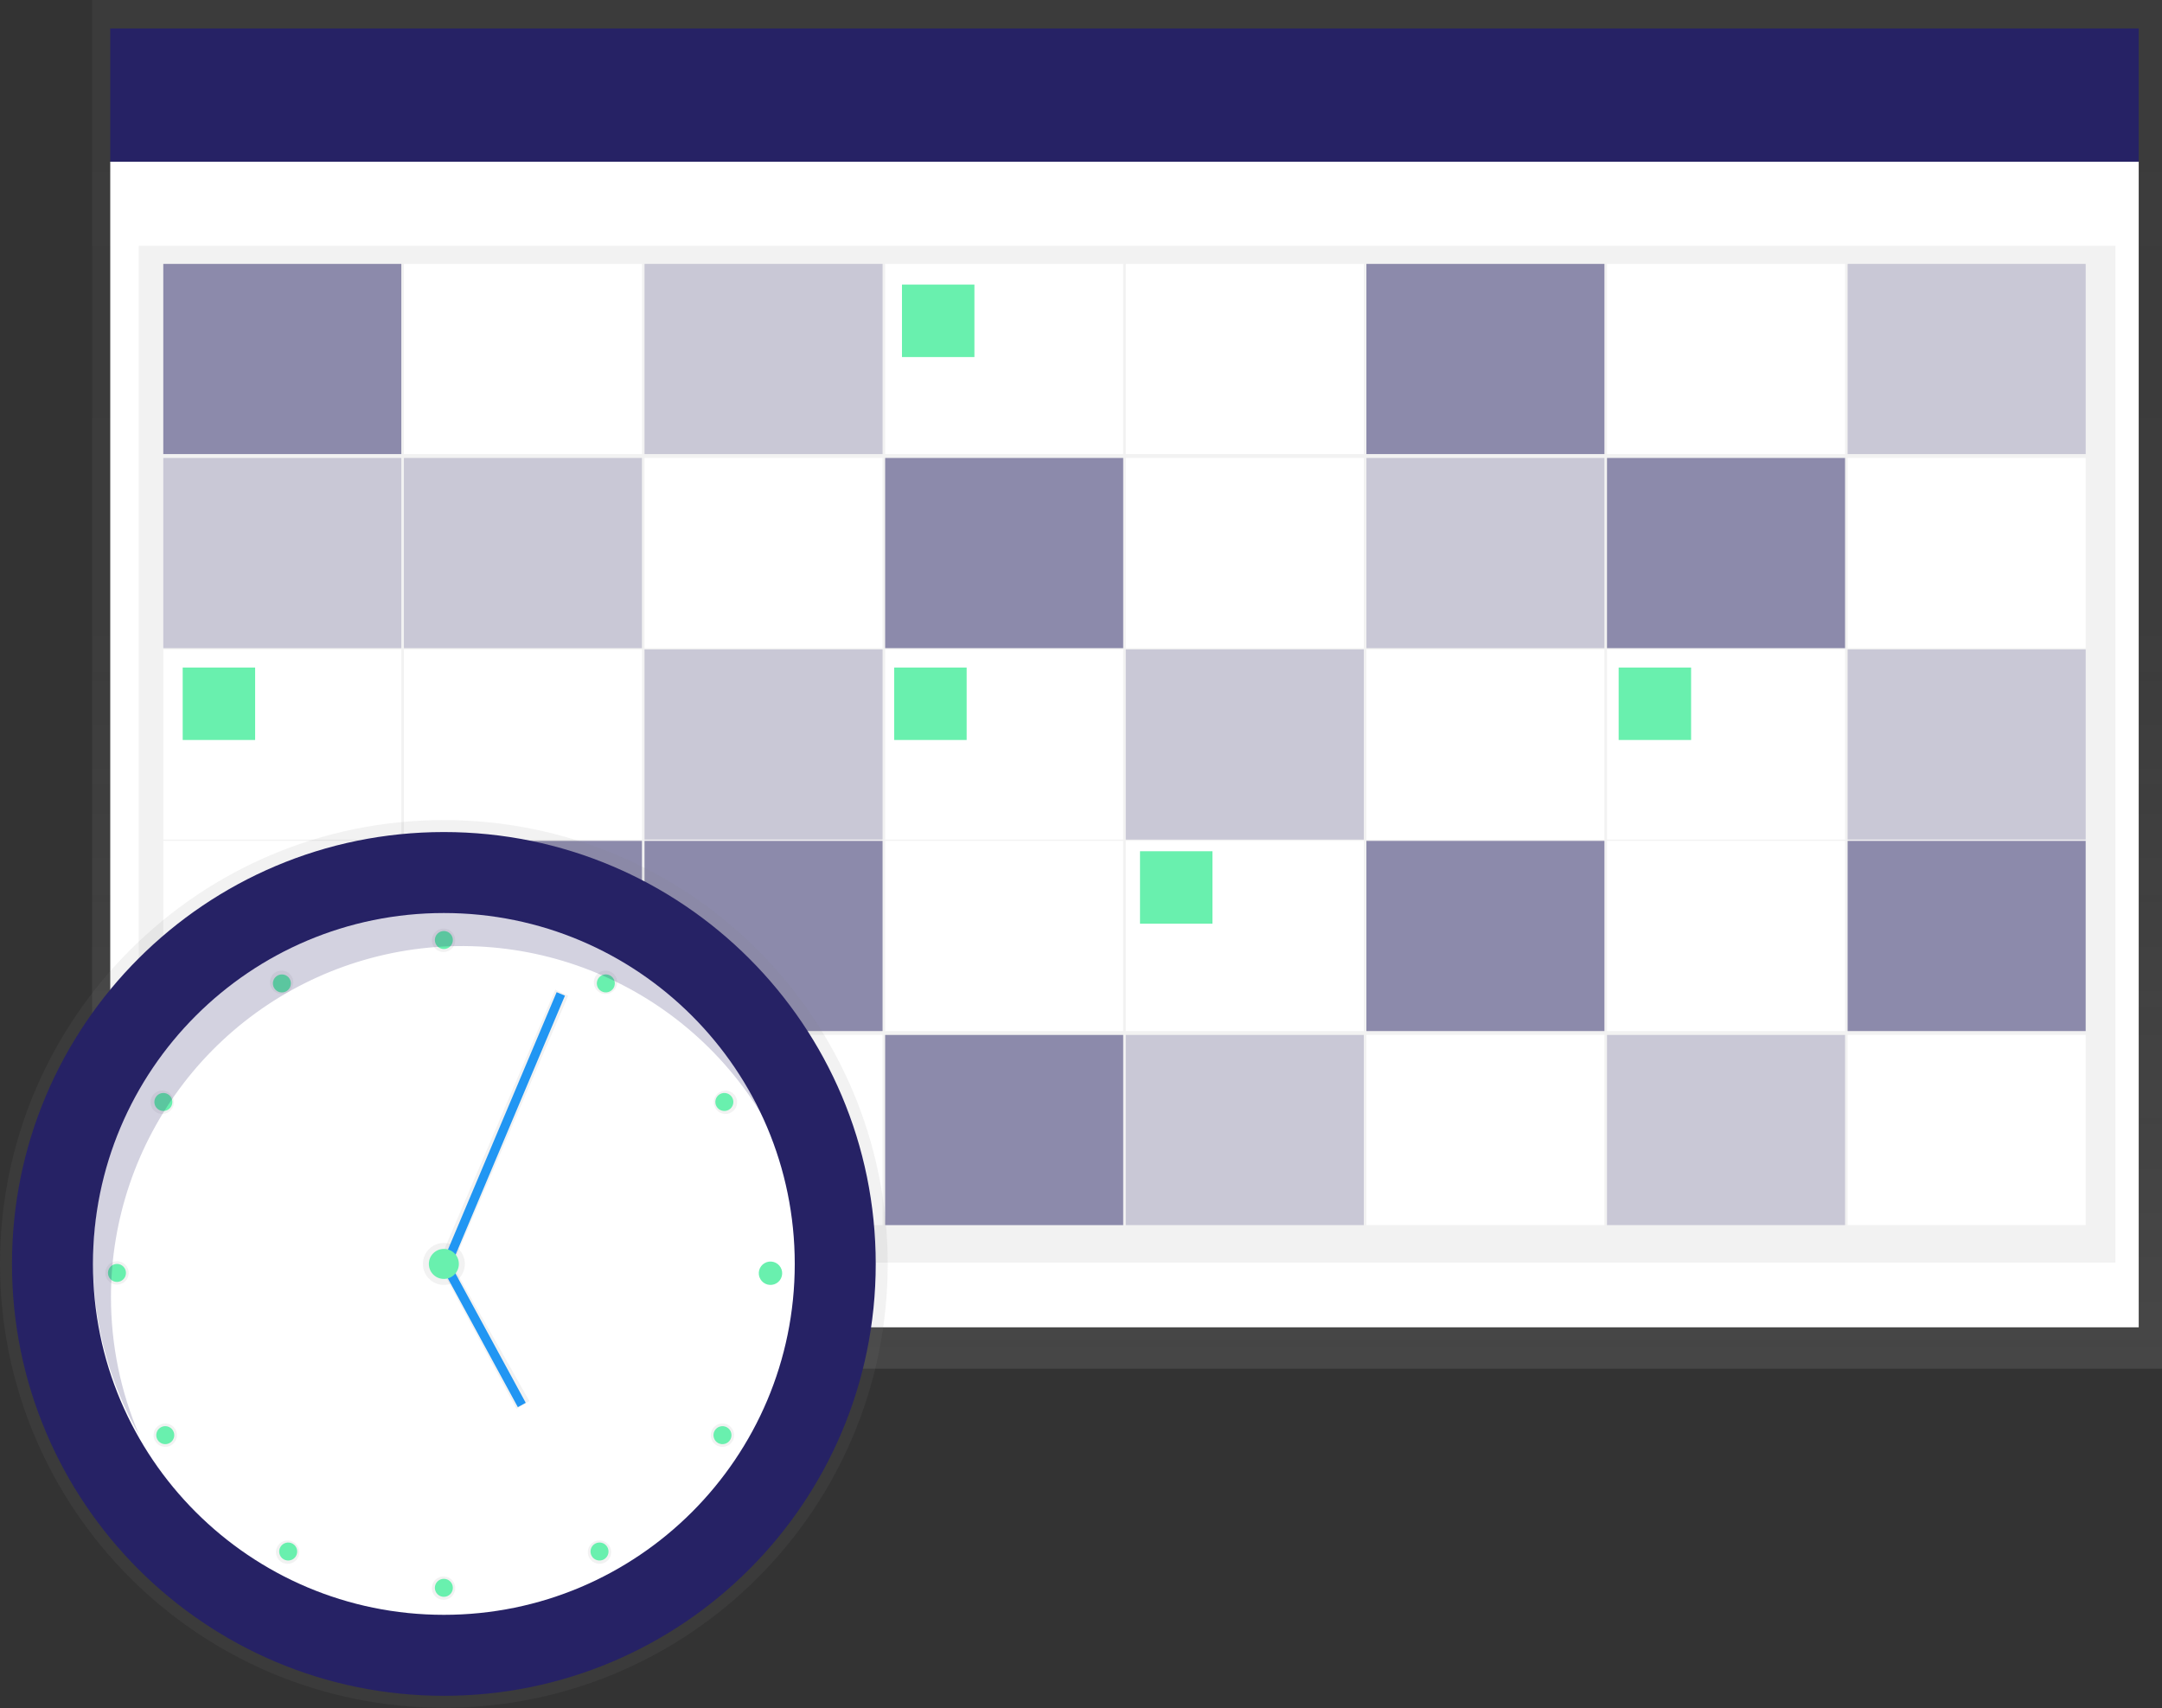 <svg width="510" height="403" viewBox="0 0 510 403" fill="none" xmlns="http://www.w3.org/2000/svg">
<rect x="0" y="0" width="510" height="403" fill="#333333" stroke="none"/>
<g clip-path="url(#clip0)">
<path d="M510 0H21.734V322.866H510V0Z" fill="url(#paint0_linear)"/>
<path d="M504.507 38.146H26.006V313.101H504.507V38.146Z" fill="white"/>
<path d="M504.507 6.714H26.006V38.146H504.507V6.714Z" fill="#262265"/>
<path d="M499.014 57.982H32.72V297.842H499.014V57.982Z" fill="url(#paint1_linear)"/>
<path opacity="0.5" d="M94.669 62.254H38.518V107.113H94.669V62.254Z" fill="#262265"/>
<path d="M151.43 62.254H95.279V107.113H151.43V62.254Z" fill="white"/>
<path opacity="0.2" d="M208.191 62.254H152.04V107.113H208.191V62.254Z" fill="#262265"/>
<path d="M264.951 62.254H208.801V107.113H264.951V62.254Z" fill="white"/>
<path d="M321.712 62.254H265.562V107.113H321.712V62.254Z" fill="white"/>
<path opacity="0.5" d="M378.473 62.254H322.323V107.113H378.473V62.254Z" fill="#262265"/>
<path d="M435.234 62.254H379.084V107.113H435.234V62.254Z" fill="white"/>
<path opacity="0.2" d="M491.995 62.254H435.845V107.113H491.995V62.254Z" fill="#262265"/>
<path opacity="0.2" d="M94.669 108.029H38.518V152.888H94.669V108.029Z" fill="#262265"/>
<path opacity="0.2" d="M151.43 108.029H95.279V152.888H151.43V108.029Z" fill="#262265"/>
<path d="M208.191 108.029H152.04V152.888H208.191V108.029Z" fill="white"/>
<path opacity="0.5" d="M264.951 108.029H208.801V152.888H264.951V108.029Z" fill="#262265"/>
<path d="M321.712 108.029H265.562V152.888H321.712V108.029Z" fill="white"/>
<path opacity="0.2" d="M378.473 108.029H322.323V152.888H378.473V108.029Z" fill="#262265"/>
<path opacity="0.5" d="M435.234 108.029H379.084V152.888H435.234V108.029Z" fill="#262265"/>
<path d="M491.995 108.029H435.845V152.888H491.995V108.029Z" fill="white"/>
<path d="M94.669 153.193H38.518V198.053H94.669V153.193Z" fill="white"/>
<path d="M151.43 153.193H95.279V198.053H151.43V153.193Z" fill="white"/>
<path opacity="0.2" d="M208.191 153.193H152.04V198.053H208.191V153.193Z" fill="#262265"/>
<path d="M264.951 153.193H208.801V198.053H264.951V153.193Z" fill="white"/>
<path opacity="0.2" d="M321.712 153.193H265.562V198.053H321.712V153.193Z" fill="#262265"/>
<path d="M378.473 153.193H322.323V198.053H378.473V153.193Z" fill="white"/>
<path d="M435.234 153.193H379.084V198.053H435.234V153.193Z" fill="white"/>
<path opacity="0.2" d="M491.995 153.193H435.845V198.053H491.995V153.193Z" fill="#262265"/>
<path d="M94.669 198.358H38.518V243.218H94.669V198.358Z" fill="white"/>
<path opacity="0.5" d="M151.43 198.358H95.279V243.218H151.43V198.358Z" fill="#262265"/>
<path opacity="0.5" d="M208.191 198.358H152.04V243.218H208.191V198.358Z" fill="#262265"/>
<path d="M264.951 198.358H208.801V243.218H264.951V198.358Z" fill="white"/>
<path d="M321.712 198.358H265.562V243.218H321.712V198.358Z" fill="white"/>
<path opacity="0.5" d="M378.473 198.358H322.323V243.218H378.473V198.358Z" fill="#262265"/>
<path d="M435.234 198.358H379.084V243.218H435.234V198.358Z" fill="white"/>
<path opacity="0.5" d="M491.995 198.358H435.845V243.218H491.995V198.358Z" fill="#262265"/>
<path opacity="0.5" d="M94.669 244.133H38.518V288.992H94.669V244.133Z" fill="#262265"/>
<path opacity="0.2" d="M151.43 244.133H95.279V288.992H151.43V244.133Z" fill="#262265"/>
<path d="M208.191 244.133H152.04V288.992H208.191V244.133Z" fill="white"/>
<path opacity="0.5" d="M264.951 244.133H208.801V288.992H264.951V244.133Z" fill="#262265"/>
<path opacity="0.2" d="M321.712 244.133H265.562V288.992H321.712V244.133Z" fill="#262265"/>
<path d="M378.473 244.133H322.323V288.992H378.473V244.133Z" fill="white"/>
<path opacity="0.2" d="M435.234 244.133H379.084V288.992H435.234V244.133Z" fill="#262265"/>
<path d="M491.995 244.133H435.845V288.992H491.995V244.133Z" fill="white"/>
<path d="M60.185 157.466H43.096V174.555H60.185V157.466Z" fill="#69F0AE"/>
<path d="M229.857 67.137H212.768V84.226H229.857V67.137Z" fill="#69F0AE"/>
<path d="M228.026 157.466H210.937V174.555H228.026V157.466Z" fill="#69F0AE"/>
<path d="M286.008 200.799H268.919V217.889H286.008V200.799Z" fill="#69F0AE"/>
<path d="M398.919 157.466H381.83V174.555H398.919V157.466Z" fill="#69F0AE"/>
<path d="M104.703 402.85C162.528 402.85 209.405 355.973 209.405 298.147C209.405 240.322 162.528 193.445 104.703 193.445C46.877 193.445 0 240.322 0 298.147C0 355.973 46.877 402.85 104.703 402.85Z" fill="url(#paint2_linear)"/>
<path d="M104.703 400.024C160.967 400.024 206.579 354.412 206.579 298.147C206.579 241.883 160.967 196.271 104.703 196.271C48.438 196.271 2.826 241.883 2.826 298.147C2.826 354.412 48.438 400.024 104.703 400.024Z" fill="#262265"/>
<path d="M104.703 380.921C150.417 380.921 187.476 343.862 187.476 298.147C187.476 252.433 150.417 215.374 104.703 215.374C58.988 215.374 21.929 252.433 21.929 298.147C21.929 343.862 58.988 380.921 104.703 380.921Z" fill="white"/>
<path d="M104.703 303.097C107.436 303.097 109.652 300.881 109.652 298.148C109.652 295.414 107.436 293.198 104.703 293.198C101.969 293.198 99.753 295.414 99.753 298.148C99.753 300.881 101.969 303.097 104.703 303.097Z" fill="url(#paint3_linear)"/>
<path d="M106.57 298.758L103.518 297.732L130.983 233.452L134.035 234.886L106.57 298.758Z" fill="url(#paint4_linear)"/>
<path d="M131.31 234.043L104.427 297.714L106.384 298.54L133.266 234.869L131.31 234.043Z" fill="#2196F3"/>
<path d="M121.828 332.326L104.129 299.368L106.57 298.147L124.88 330.495L121.828 332.326Z" fill="url(#paint5_linear)"/>
<path d="M106.334 298.368L104.467 299.382L122.153 331.928L124.02 330.914L106.334 298.368Z" fill="#2196F3"/>
<path d="M181.818 302.395C182.991 302.395 183.942 301.444 183.942 300.271C183.942 299.098 182.991 298.147 181.818 298.147C180.645 298.147 179.694 299.098 179.694 300.271C179.694 301.444 180.645 302.395 181.818 302.395Z" fill="#262265"/>
<path d="M40.667 261.391C41.429 260.072 40.977 258.384 39.657 257.623C38.338 256.861 36.65 257.313 35.889 258.632C35.127 259.952 35.579 261.639 36.898 262.401C38.218 263.163 39.905 262.711 40.667 261.391Z" fill="url(#paint6_linear)"/>
<path d="M40.363 340.927C41.682 340.165 42.135 338.478 41.373 337.158C40.611 335.839 38.924 335.387 37.604 336.149C36.285 336.911 35.833 338.598 36.595 339.917C37.356 341.237 39.044 341.689 40.363 340.927Z" fill="url(#paint7_linear)"/>
<path d="M27.593 303.03C29.117 303.03 30.352 301.795 30.352 300.271C30.352 298.748 29.117 297.513 27.593 297.513C26.07 297.513 24.834 298.748 24.834 300.271C24.834 301.795 26.07 303.03 27.593 303.03Z" fill="url(#paint8_linear)"/>
<path d="M67.81 234.103C69.129 233.341 69.581 231.654 68.82 230.335C68.058 229.015 66.371 228.563 65.051 229.325C63.732 230.087 63.279 231.774 64.041 233.093C64.803 234.413 66.49 234.865 67.81 234.103Z" fill="url(#paint9_linear)"/>
<path d="M106.013 224.203C107.333 223.441 107.785 221.754 107.023 220.434C106.261 219.115 104.574 218.663 103.255 219.424C101.935 220.186 101.483 221.873 102.245 223.193C103.007 224.512 104.694 224.964 106.013 224.203Z" fill="url(#paint10_linear)"/>
<path d="M144.216 234.106C145.535 233.345 145.987 231.657 145.226 230.338C144.464 229.018 142.777 228.566 141.457 229.328C140.138 230.09 139.686 231.777 140.447 233.097C141.209 234.416 142.896 234.868 144.216 234.106Z" fill="url(#paint11_linear)"/>
<path d="M172.513 262.406C173.833 261.644 174.285 259.957 173.523 258.638C172.761 257.318 171.074 256.866 169.755 257.628C168.435 258.39 167.983 260.077 168.745 261.396C169.507 262.716 171.194 263.168 172.513 262.406Z" fill="url(#paint12_linear)"/>
<path d="M171.809 340.933C173.128 340.171 173.58 338.484 172.818 337.165C172.057 335.845 170.369 335.393 169.05 336.155C167.731 336.917 167.278 338.604 168.04 339.923C168.802 341.243 170.489 341.695 171.809 340.933Z" fill="url(#paint13_linear)"/>
<path d="M142.8 368.522C144.12 367.76 144.572 366.073 143.81 364.753C143.048 363.434 141.361 362.982 140.042 363.744C138.722 364.505 138.27 366.193 139.032 367.512C139.794 368.832 141.481 369.284 142.8 368.522Z" fill="url(#paint14_linear)"/>
<path d="M106.01 377.016C107.33 376.254 107.782 374.567 107.02 373.247C106.258 371.928 104.571 371.476 103.252 372.237C101.932 372.999 101.48 374.686 102.242 376.006C103.004 377.325 104.691 377.777 106.01 377.016Z" fill="url(#paint15_linear)"/>
<path d="M69.225 368.525C70.545 367.763 70.997 366.076 70.235 364.756C69.473 363.437 67.786 362.985 66.467 363.747C65.147 364.508 64.695 366.196 65.457 367.515C66.219 368.835 67.906 369.287 69.225 368.525Z" fill="url(#paint16_linear)"/>
<path d="M104.703 223.864C105.876 223.864 106.827 222.913 106.827 221.74C106.827 220.567 105.876 219.616 104.703 219.616C103.53 219.616 102.579 220.567 102.579 221.74C102.579 222.913 103.53 223.864 104.703 223.864Z" fill="#69F0AE"/>
<path d="M144.745 233.037C145.332 232.021 144.984 230.722 143.968 230.135C142.952 229.549 141.653 229.897 141.067 230.913C140.48 231.928 140.828 233.227 141.844 233.814C142.86 234.4 144.159 234.052 144.745 233.037Z" fill="#69F0AE"/>
<path d="M171.932 261.784C172.948 261.197 173.296 259.898 172.71 258.882C172.123 257.867 170.824 257.518 169.808 258.105C168.792 258.692 168.444 259.991 169.031 261.006C169.617 262.022 170.916 262.37 171.932 261.784Z" fill="#69F0AE"/>
<path d="M172.267 339.601C172.854 338.585 172.506 337.286 171.49 336.7C170.474 336.113 169.175 336.461 168.588 337.477C168.002 338.493 168.35 339.792 169.366 340.379C170.382 340.965 171.681 340.617 172.267 339.601Z" fill="#69F0AE"/>
<path d="M142.483 367.827C143.499 367.24 143.847 365.942 143.261 364.926C142.674 363.91 141.375 363.562 140.359 364.148C139.343 364.735 138.995 366.034 139.582 367.05C140.168 368.065 141.467 368.414 142.483 367.827Z" fill="#69F0AE"/>
<path d="M67.56 233.82C68.576 233.234 68.924 231.935 68.337 230.919C67.751 229.903 66.452 229.555 65.436 230.142C64.42 230.728 64.072 232.027 64.658 233.043C65.245 234.059 66.544 234.407 67.56 233.82Z" fill="#69F0AE"/>
<path d="M40.376 261.007C40.963 259.992 40.615 258.693 39.599 258.106C38.583 257.52 37.284 257.868 36.698 258.884C36.111 259.899 36.459 261.198 37.475 261.785C38.491 262.371 39.79 262.023 40.376 261.007Z" fill="#69F0AE"/>
<path d="M183.13 302.733C184.45 301.971 184.902 300.284 184.14 298.964C183.378 297.645 181.691 297.193 180.372 297.954C179.052 298.716 178.6 300.403 179.362 301.723C180.124 303.042 181.811 303.494 183.13 302.733Z" fill="#69F0AE"/>
<path d="M40.046 340.377C41.062 339.791 41.41 338.492 40.823 337.476C40.237 336.46 38.938 336.112 37.922 336.698C36.906 337.285 36.558 338.584 37.144 339.6C37.731 340.616 39.03 340.964 40.046 340.377Z" fill="#69F0AE"/>
<path d="M69.823 367.052C70.409 366.037 70.061 364.738 69.046 364.151C68.03 363.564 66.731 363.913 66.144 364.928C65.558 365.944 65.906 367.243 66.922 367.83C67.938 368.416 69.237 368.068 69.823 367.052Z" fill="#69F0AE"/>
<path d="M27.593 302.395C28.766 302.395 29.717 301.444 29.717 300.271C29.717 299.098 28.766 298.147 27.593 298.147C26.42 298.147 25.469 299.098 25.469 300.271C25.469 301.444 26.42 302.395 27.593 302.395Z" fill="#69F0AE"/>
<path d="M104.703 376.673C105.876 376.673 106.827 375.722 106.827 374.549C106.827 373.376 105.876 372.425 104.703 372.425C103.53 372.425 102.579 373.376 102.579 374.549C102.579 375.722 103.53 376.673 104.703 376.673Z" fill="#69F0AE"/>
<path opacity="0.2" d="M26.177 305.929C26.183 287.689 32.212 269.962 43.328 255.501C54.444 241.04 70.025 230.655 87.65 225.959C105.275 221.263 123.958 222.52 140.795 229.533C157.633 236.547 171.683 248.925 180.762 264.744C176.307 254.394 169.785 245.063 161.598 237.322C153.41 229.581 143.728 223.593 133.145 219.725C122.562 215.856 111.301 214.189 100.051 214.825C88.801 215.461 77.8 218.387 67.72 223.423C57.641 228.46 48.695 235.501 41.432 244.115C34.169 252.73 28.741 262.736 25.48 273.522C22.219 284.307 21.195 295.645 22.469 306.841C23.743 318.036 27.29 328.854 32.891 338.631C28.448 328.302 26.163 317.173 26.177 305.929Z" fill="#262265"/>
<path d="M104.703 301.687C106.658 301.687 108.242 300.102 108.242 298.147C108.242 296.192 106.658 294.607 104.703 294.607C102.748 294.607 101.163 296.192 101.163 298.147C101.163 300.102 102.748 301.687 104.703 301.687Z" fill="#69F0AE"/>
</g>
<defs>
<linearGradient id="paint0_linear" x1="265.867" y1="322.866" x2="265.867" y2="0" gradientUnits="userSpaceOnUse">
<stop stop-color="#808080" stop-opacity="0.25"/>
<stop offset="0.54" stop-color="#808080" stop-opacity="0.12"/>
<stop offset="1" stop-color="#808080" stop-opacity="0.1"/>
</linearGradient>
<linearGradient id="paint1_linear" x1="203155" y1="117110" x2="203155" y2="22844.8" gradientUnits="userSpaceOnUse">
<stop stop-color="#808080" stop-opacity="0.25"/>
<stop offset="0.54" stop-color="#808080" stop-opacity="0.12"/>
<stop offset="1" stop-color="#808080" stop-opacity="0.1"/>
</linearGradient>
<linearGradient id="paint2_linear" x1="35923.4" y1="138411" x2="35923.4" y2="66564.4" gradientUnits="userSpaceOnUse">
<stop stop-color="#808080" stop-opacity="0.25"/>
<stop offset="0.54" stop-color="#808080" stop-opacity="0.12"/>
<stop offset="1" stop-color="#808080" stop-opacity="0.1"/>
</linearGradient>
<linearGradient id="paint3_linear" x1="1798.03" y1="5209.44" x2="1798.03" y2="5048.77" gradientUnits="userSpaceOnUse">
<stop stop-color="#808080" stop-opacity="0.25"/>
<stop offset="0.54" stop-color="#808080" stop-opacity="0.12"/>
<stop offset="1" stop-color="#808080" stop-opacity="0.1"/>
</linearGradient>
<linearGradient id="paint4_linear" x1="6042.36" y1="32200.5" x2="6042.36" y2="25212.8" gradientUnits="userSpaceOnUse">
<stop stop-color="#808080" stop-opacity="0.25"/>
<stop offset="0.54" stop-color="#808080" stop-opacity="0.12"/>
<stop offset="1" stop-color="#808080" stop-opacity="0.1"/>
</linearGradient>
<linearGradient id="paint5_linear" x1="3997.28" y1="18908.4" x2="3997.28" y2="16994.4" gradientUnits="userSpaceOnUse">
<stop stop-color="#808080" stop-opacity="0.25"/>
<stop offset="0.54" stop-color="#808080" stop-opacity="0.12"/>
<stop offset="1" stop-color="#808080" stop-opacity="0.1"/>
</linearGradient>
<linearGradient id="paint6_linear" x1="-2236.74" y1="4630.06" x2="-2193.59" y2="4605.15" gradientUnits="userSpaceOnUse">
<stop stop-color="#808080" stop-opacity="0.25"/>
<stop offset="0.54" stop-color="#808080" stop-opacity="0.12"/>
<stop offset="1" stop-color="#808080" stop-opacity="0.1"/>
</linearGradient>
<linearGradient id="paint7_linear" x1="1393.89" y1="4083.01" x2="1393.89" y2="4033.18" gradientUnits="userSpaceOnUse">
<stop stop-color="#808080" stop-opacity="0.25"/>
<stop offset="0.54" stop-color="#808080" stop-opacity="0.12"/>
<stop offset="1" stop-color="#808080" stop-opacity="0.1"/>
</linearGradient>
<linearGradient id="paint8_linear" x1="-431.782" y1="4722.27" x2="-406.844" y2="4679.08" gradientUnits="userSpaceOnUse">
<stop stop-color="#808080" stop-opacity="0.25"/>
<stop offset="0.54" stop-color="#808080" stop-opacity="0.12"/>
<stop offset="1" stop-color="#808080" stop-opacity="0.1"/>
</linearGradient>
<linearGradient id="paint9_linear" x1="-3769.05" y1="3564.93" x2="-3719.17" y2="3564.93" gradientUnits="userSpaceOnUse">
<stop stop-color="#808080" stop-opacity="0.25"/>
<stop offset="0.54" stop-color="#808080" stop-opacity="0.12"/>
<stop offset="1" stop-color="#808080" stop-opacity="0.1"/>
</linearGradient>
<linearGradient id="paint10_linear" x1="-3413.82" y1="3513.63" x2="-3363.94" y2="3513.63" gradientUnits="userSpaceOnUse">
<stop stop-color="#808080" stop-opacity="0.25"/>
<stop offset="0.54" stop-color="#808080" stop-opacity="0.12"/>
<stop offset="1" stop-color="#808080" stop-opacity="0.1"/>
</linearGradient>
<linearGradient id="paint11_linear" x1="-3078.33" y1="3641.35" x2="-3028.51" y2="3641.35" gradientUnits="userSpaceOnUse">
<stop stop-color="#808080" stop-opacity="0.25"/>
<stop offset="0.54" stop-color="#808080" stop-opacity="0.12"/>
<stop offset="1" stop-color="#808080" stop-opacity="0.1"/>
</linearGradient>
<linearGradient id="paint12_linear" x1="-2850.82" y1="3925.47" x2="-2800.95" y2="3925.47" gradientUnits="userSpaceOnUse">
<stop stop-color="#808080" stop-opacity="0.25"/>
<stop offset="0.54" stop-color="#808080" stop-opacity="0.12"/>
<stop offset="1" stop-color="#808080" stop-opacity="0.1"/>
</linearGradient>
<linearGradient id="paint13_linear" x1="-2935.77" y1="4634.64" x2="-2885.89" y2="4634.64" gradientUnits="userSpaceOnUse">
<stop stop-color="#808080" stop-opacity="0.25"/>
<stop offset="0.54" stop-color="#808080" stop-opacity="0.12"/>
<stop offset="1" stop-color="#808080" stop-opacity="0.1"/>
</linearGradient>
<linearGradient id="paint14_linear" x1="-3225.54" y1="4855.07" x2="-3175.72" y2="4855.07" gradientUnits="userSpaceOnUse">
<stop stop-color="#808080" stop-opacity="0.25"/>
<stop offset="0.54" stop-color="#808080" stop-opacity="0.12"/>
<stop offset="1" stop-color="#808080" stop-opacity="0.1"/>
</linearGradient>
<linearGradient id="paint15_linear" x1="-3566.63" y1="4895.04" x2="-3516.76" y2="4895.04" gradientUnits="userSpaceOnUse">
<stop stop-color="#808080" stop-opacity="0.25"/>
<stop offset="0.54" stop-color="#808080" stop-opacity="0.12"/>
<stop offset="1" stop-color="#808080" stop-opacity="0.1"/>
</linearGradient>
<linearGradient id="paint16_linear" x1="-3890.67" y1="4781.52" x2="-3840.84" y2="4781.52" gradientUnits="userSpaceOnUse">
<stop stop-color="#808080" stop-opacity="0.25"/>
<stop offset="0.54" stop-color="#808080" stop-opacity="0.12"/>
<stop offset="1" stop-color="#808080" stop-opacity="0.1"/>
</linearGradient>
<clipPath id="clip0">
<rect width="510" height="402.85" fill="white"/>
</clipPath>
</defs>
</svg>
